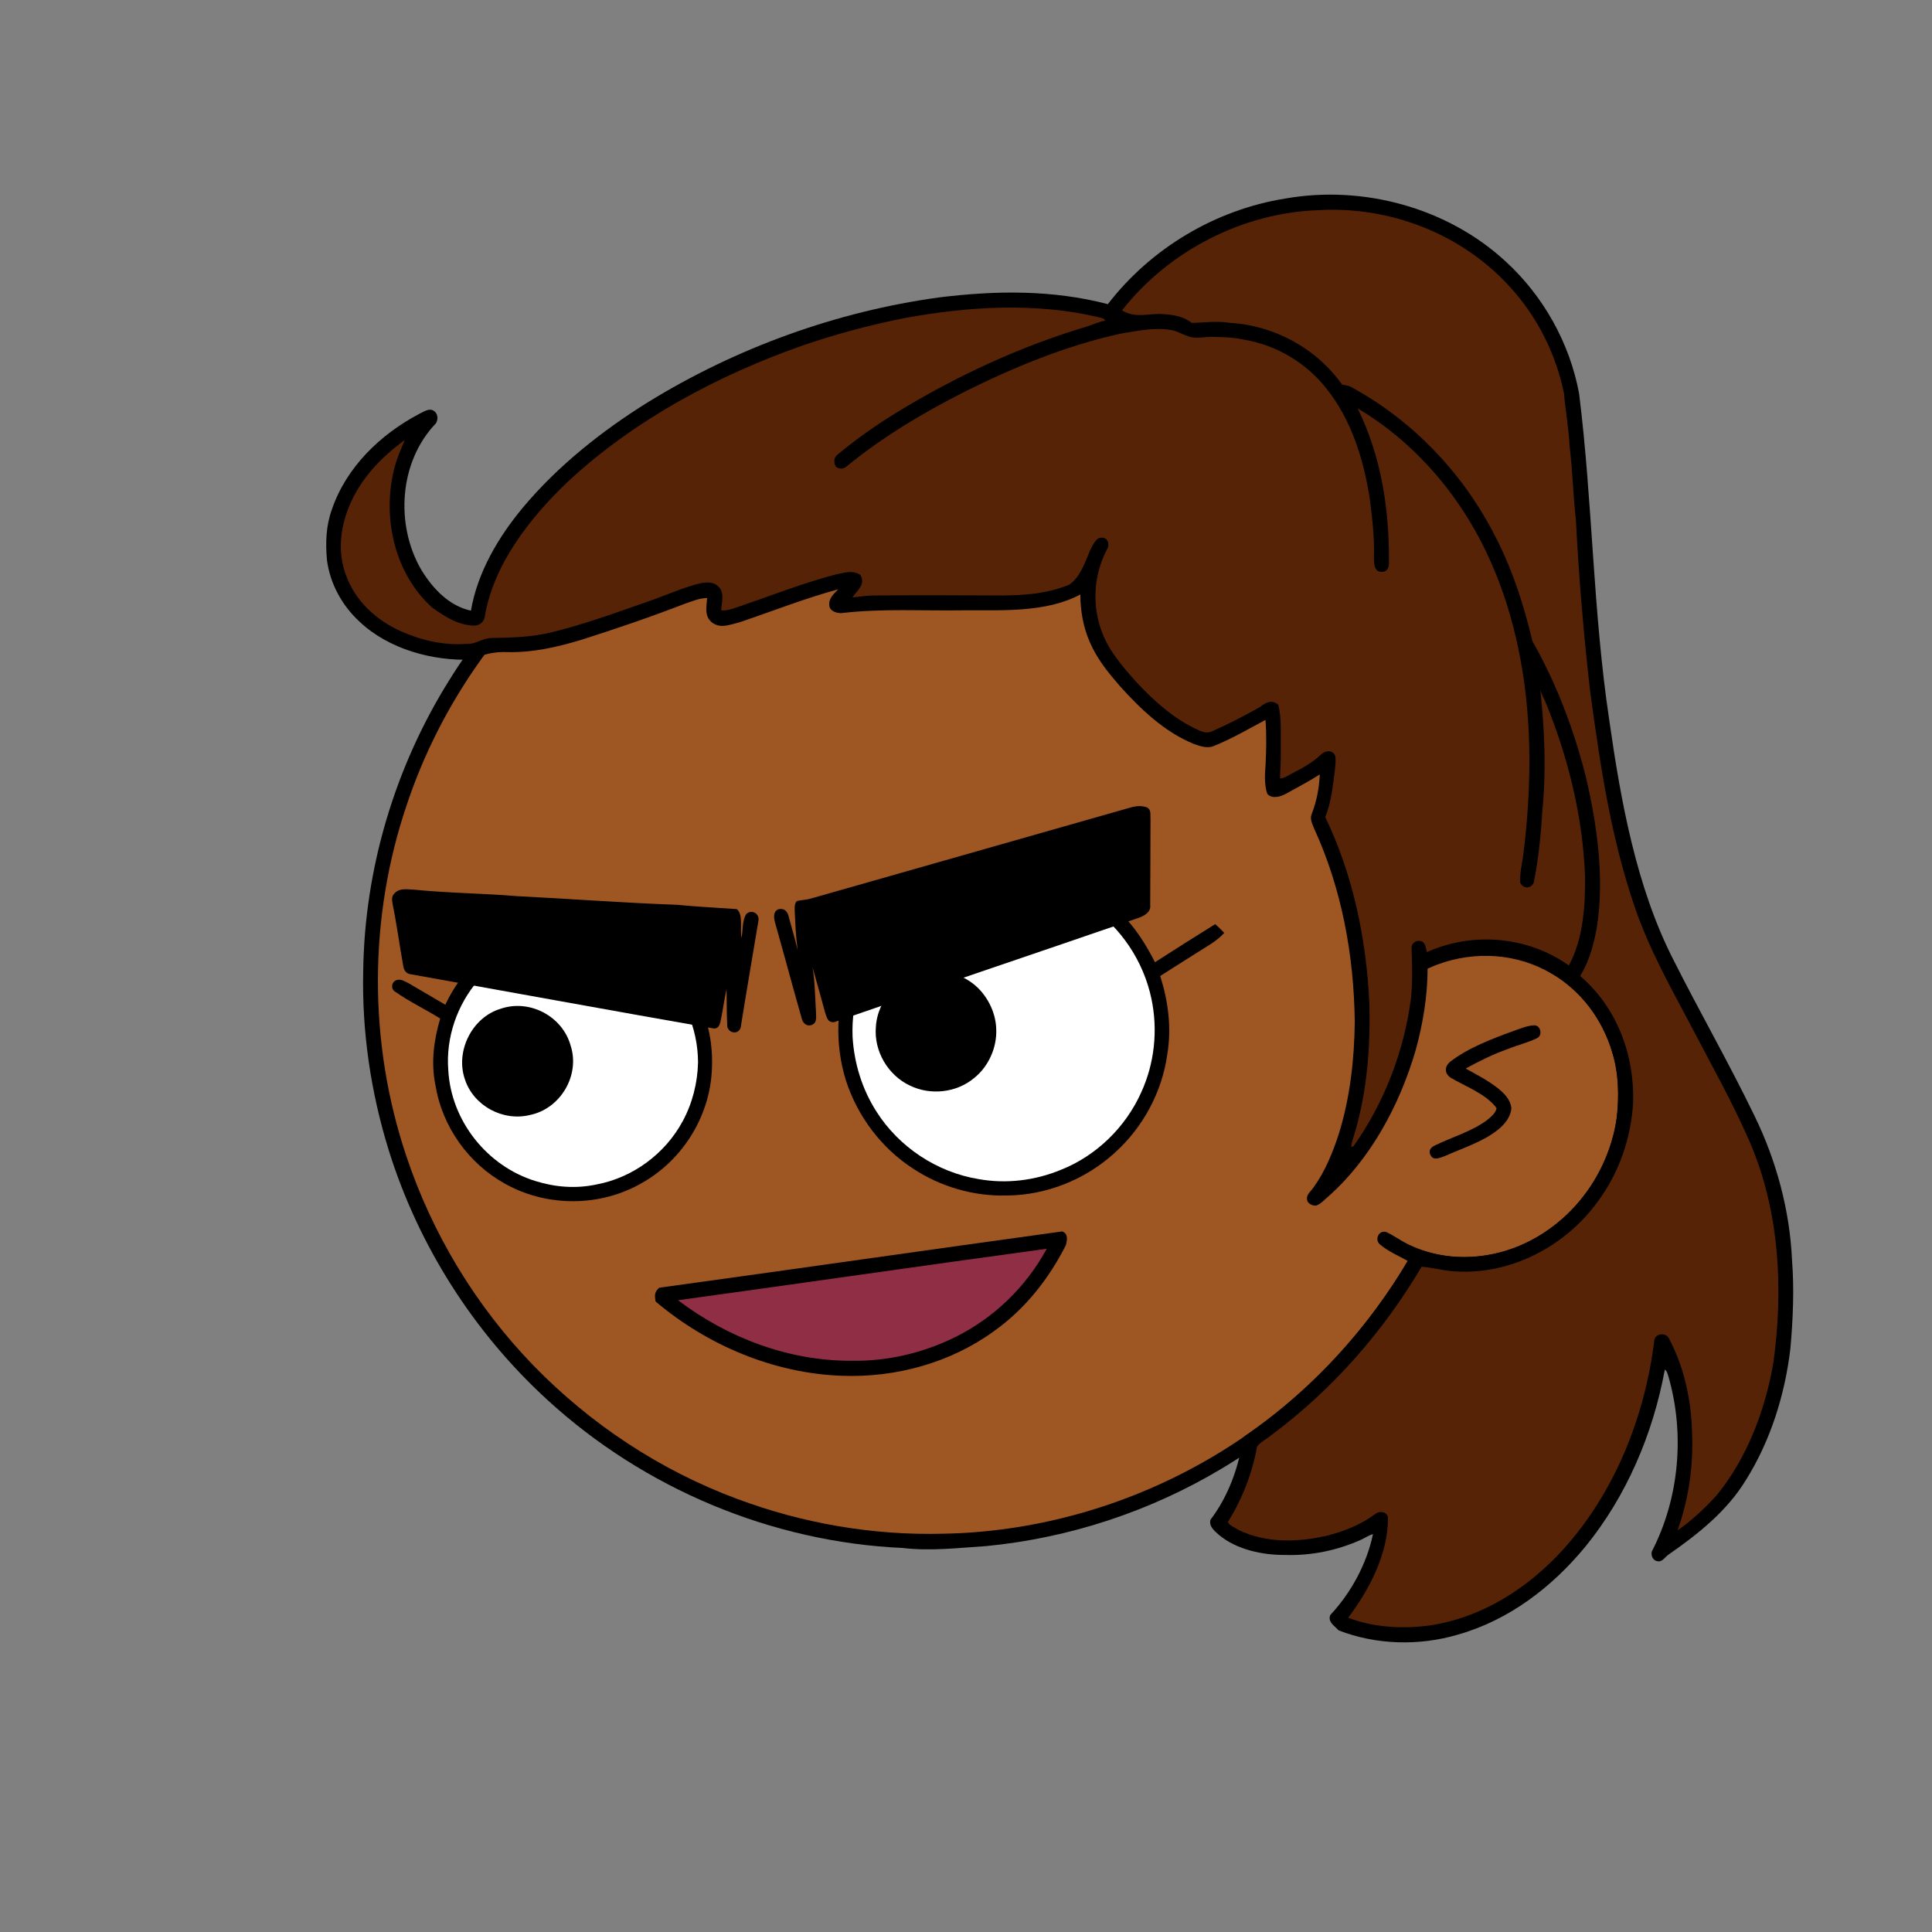 <svg width="40" height="40" viewBox="0 0 40 40" fill="none" xmlns="http://www.w3.org/2000/svg">
<rect x="0" y="0" width="40" height="40" fill="#808080" stroke="none"/>
<g clip-path="url(#clip0_7_228)">
<mask id="mask0_7_228" style="mask-type:luminance" maskUnits="userSpaceOnUse" x="0" y="0" width="40" height="40">
<path d="M40 0H0V40H40V0Z" fill="white"/>
</mask>
<g mask="url(#mask0_7_228)">
<path d="M20.788 8.654C22.773 8.911 24.683 9.685 26.289 10.879C26.612 11.133 26.944 11.368 27.235 11.662C28.483 12.816 29.478 14.235 30.129 15.806C30.62 16.977 30.902 18.223 31.003 19.488C31.35 19.531 31.688 19.601 32.006 19.751C32.822 20.114 33.428 20.85 33.675 21.704C33.812 22.206 33.861 22.741 33.765 23.255C33.609 24.24 33.044 25.152 32.223 25.718C31.649 26.12 30.938 26.35 30.236 26.331C29.966 26.329 29.709 26.247 29.441 26.237C29.344 26.351 29.272 26.491 29.192 26.618C28.212 28.173 26.852 29.479 25.273 30.418C23.798 31.297 22.129 31.844 20.42 32.01C19.838 32.047 19.272 32.118 18.689 32.049C15.975 31.928 13.331 30.818 11.332 28.982C9.808 27.588 8.663 25.788 8.049 23.817C7.677 22.617 7.491 21.361 7.52 20.105C7.547 17.987 8.178 15.875 9.302 14.081C10.304 12.463 11.712 11.111 13.354 10.153C14.91 9.246 16.68 8.7 18.477 8.585C19.247 8.508 20.023 8.565 20.788 8.654V8.654Z" fill="black"/>
<path d="M19.055 8.875C21.599 8.802 24.164 9.646 26.184 11.191C26.528 11.404 26.799 11.689 27.096 11.959C28.373 13.147 29.363 14.634 29.979 16.265C30.369 17.294 30.602 18.375 30.691 19.471C30.224 19.51 29.78 19.594 29.358 19.806C29.244 19.86 29.259 20.066 29.394 20.081C29.517 20.093 29.656 20.002 29.774 19.965C30.542 19.683 31.418 19.737 32.125 20.159C32.739 20.514 33.179 21.112 33.379 21.789C33.515 22.222 33.52 22.703 33.471 23.151C33.34 24.062 32.823 24.922 32.068 25.451C31.244 26.046 30.117 26.219 29.185 25.776C29.018 25.701 28.873 25.588 28.708 25.511C28.553 25.454 28.452 25.658 28.566 25.761C28.733 25.905 28.952 25.998 29.144 26.105C28.087 27.898 26.548 29.396 24.713 30.382C23.128 31.238 21.33 31.722 19.527 31.754C18.077 31.792 16.623 31.542 15.264 31.034C13.673 30.444 12.228 29.489 11.046 28.273C9.856 27.046 8.95 25.55 8.41 23.928C7.625 21.585 7.628 18.993 8.425 16.653C9.005 14.918 10.014 13.335 11.331 12.066C12.889 10.557 14.882 9.518 17.007 9.091C17.679 8.959 18.369 8.868 19.055 8.875V8.875Z" fill="#9E5622"/>
<path d="M31.76 21.228C31.898 21.223 31.941 21.428 31.831 21.49C31.638 21.586 31.421 21.635 31.22 21.718C30.915 21.825 30.628 21.968 30.345 22.123C30.57 22.246 30.81 22.372 31.012 22.531C31.147 22.64 31.267 22.759 31.292 22.94C31.278 23.129 31.148 23.284 31.006 23.396C30.698 23.641 30.275 23.773 29.914 23.935C29.823 23.967 29.682 24.039 29.621 23.921C29.567 23.83 29.618 23.758 29.703 23.718C30.052 23.545 30.483 23.423 30.795 23.185C30.867 23.125 30.973 23.041 30.984 22.942C30.77 22.647 30.332 22.491 30.027 22.308C29.904 22.217 29.907 22.085 30.019 21.986C30.4 21.69 30.91 21.5 31.361 21.336C31.488 21.292 31.625 21.234 31.76 21.228V21.228Z" fill="black"/>
<path d="M20.893 17.905C21.754 17.932 22.59 18.292 23.199 18.902C23.501 19.196 23.721 19.548 23.913 19.922C24.326 19.655 24.742 19.393 25.16 19.133C25.226 19.19 25.287 19.251 25.347 19.314C25.18 19.499 24.976 19.597 24.772 19.731C24.521 19.89 24.27 20.047 24.021 20.207C24.187 20.732 24.259 21.278 24.168 21.825C24.06 22.608 23.665 23.34 23.079 23.868C22.471 24.423 21.663 24.746 20.84 24.752C20.158 24.77 19.471 24.57 18.903 24.194C18.25 23.771 17.758 23.118 17.517 22.379C17.277 21.618 17.304 20.765 17.611 20.027C17.895 19.324 18.428 18.724 19.087 18.352C19.628 18.035 20.269 17.887 20.893 17.905V17.905Z" fill="black"/>
<path d="M20.381 18.229C21.151 18.136 21.918 18.314 22.555 18.756C23.209 19.201 23.677 19.904 23.839 20.678C23.976 21.327 23.904 22.018 23.625 22.622C23.304 23.337 22.698 23.929 21.967 24.219C21.431 24.441 20.835 24.515 20.262 24.412C19.401 24.272 18.61 23.749 18.144 23.011C17.85 22.551 17.685 22.017 17.652 21.472C17.62 20.713 17.874 19.942 18.356 19.354C18.853 18.736 19.596 18.327 20.381 18.229V18.229Z" fill="white"/>
<path d="M13.283 19.472C13.848 19.789 14.293 20.301 14.536 20.9C14.72 21.347 14.775 21.834 14.726 22.312C14.632 23.212 14.088 24.037 13.303 24.485C12.438 24.991 11.326 24.997 10.453 24.506C9.696 24.087 9.154 23.322 9.015 22.467C8.92 22 8.981 21.54 9.114 21.087C8.808 20.897 8.477 20.74 8.183 20.533C8.08 20.476 8.107 20.317 8.218 20.29C8.305 20.265 8.385 20.321 8.46 20.357C8.713 20.506 8.966 20.654 9.22 20.802C9.565 20.06 10.199 19.479 10.983 19.234C11.74 18.989 12.593 19.079 13.283 19.472V19.472Z" fill="black"/>
<path d="M11.405 19.438C12.194 19.292 13.029 19.54 13.616 20.086C14.144 20.571 14.45 21.279 14.452 21.995C14.443 22.418 14.335 22.844 14.133 23.216C13.769 23.889 13.102 24.382 12.35 24.523C11.926 24.614 11.498 24.581 11.085 24.452C10.083 24.143 9.337 23.204 9.281 22.153C9.229 21.482 9.463 20.803 9.903 20.294C10.287 19.847 10.825 19.543 11.405 19.438V19.438Z" fill="white"/>
<path d="M19.227 20.115C19.613 20.068 20.025 20.208 20.29 20.498C20.49 20.716 20.619 21.012 20.626 21.31C20.641 21.691 20.467 22.081 20.168 22.32C19.802 22.626 19.263 22.683 18.837 22.475C18.383 22.26 18.09 21.761 18.134 21.258C18.171 20.674 18.645 20.182 19.227 20.115V20.115ZM10.369 20.884C10.968 20.681 11.647 21.041 11.815 21.65C12.013 22.264 11.604 22.955 10.974 23.084C10.416 23.223 9.809 22.898 9.627 22.352C9.421 21.768 9.771 21.061 10.369 20.884V20.884Z" fill="black"/>
<path d="M23.755 16.72C23.839 16.773 23.812 16.87 23.82 16.955C23.817 17.55 23.818 18.146 23.814 18.742C23.831 18.886 23.687 18.963 23.572 19.004C21.472 19.726 19.366 20.435 17.27 21.163C17.137 21.173 17.121 21.071 17.085 20.971C17 20.656 16.912 20.342 16.823 20.028C16.873 20.33 16.874 20.64 16.894 20.945C16.893 21.021 16.918 21.152 16.842 21.2C16.74 21.273 16.628 21.207 16.601 21.093C16.409 20.425 16.232 19.751 16.041 19.082C16.02 18.986 16.007 18.877 16.112 18.826C16.223 18.8 16.291 18.85 16.322 18.954C16.389 19.193 16.456 19.432 16.515 19.673C16.477 19.398 16.466 19.122 16.453 18.845C16.453 18.779 16.446 18.649 16.541 18.646C16.618 18.633 16.697 18.626 16.773 18.608C18.938 17.992 21.097 17.378 23.261 16.76C23.433 16.714 23.577 16.65 23.755 16.72ZM8.556 18.418C9.272 18.491 9.993 18.494 10.709 18.554C11.813 18.609 12.919 18.694 14.023 18.733C14.432 18.774 14.842 18.792 15.254 18.822C15.399 18.936 15.31 19.246 15.354 19.416C15.383 19.26 15.363 19.053 15.454 18.92C15.567 18.825 15.721 18.911 15.704 19.054C15.581 19.791 15.454 20.531 15.336 21.268C15.294 21.422 15.101 21.403 15.058 21.26C15.044 21.002 15.047 20.741 15.043 20.482C14.989 20.707 14.966 20.938 14.914 21.163C14.891 21.249 14.852 21.312 14.751 21.289C12.679 20.928 10.583 20.542 8.511 20.172C8.413 20.161 8.363 20.095 8.349 20C8.273 19.582 8.218 19.159 8.133 18.741C8.121 18.651 8.094 18.576 8.162 18.501C8.273 18.381 8.41 18.413 8.556 18.418V18.418Z" fill="black"/>
<path d="M21.994 25.495C22.121 25.548 22.095 25.674 22.067 25.782C21.711 26.482 21.222 27.103 20.578 27.561C19.676 28.217 18.537 28.527 17.428 28.484C16.02 28.434 14.642 27.852 13.572 26.945C13.552 26.818 13.547 26.751 13.649 26.661C16.369 26.287 19.254 25.872 21.994 25.495V25.495Z" fill="black"/>
<path d="M21.672 25.854C21.244 26.644 20.571 27.295 19.763 27.69C19.109 28.012 18.367 28.186 17.638 28.173C16.341 28.182 15.065 27.7 14.038 26.92C16.554 26.574 19.168 26.195 21.672 25.854V25.854Z" fill="#8F2E45"/>
<path d="M31.174 5.414C31.956 6.131 32.497 7.1 32.693 8.143C32.975 10.399 32.978 12.652 33.318 14.908C33.555 16.576 33.878 18.378 34.655 19.889C35.197 20.965 35.799 22.014 36.324 23.1C36.777 24.028 37.056 25.056 37.102 26.089C37.149 26.691 37.122 27.32 37.068 27.92C36.957 28.869 36.658 29.825 36.15 30.638C35.758 31.284 35.156 31.762 34.544 32.187C34.478 32.231 34.417 32.339 34.331 32.325C34.228 32.321 34.178 32.216 34.198 32.124C34.768 31.022 34.886 29.689 34.543 28.499C34.523 28.448 34.519 28.386 34.468 28.358C34.224 29.686 33.676 30.976 32.82 32.026C32.127 32.865 31.241 33.543 30.184 33.843C29.386 34.08 28.492 34.058 27.715 33.755C27.632 33.662 27.482 33.581 27.543 33.436C27.973 32.976 28.297 32.379 28.426 31.762C28.332 31.788 28.25 31.849 28.16 31.887C27.677 32.102 27.143 32.21 26.614 32.194C26.143 32.198 25.601 32.085 25.232 31.775C25.141 31.69 25.027 31.606 25.061 31.465C25.43 30.982 25.652 30.371 25.734 29.771C25.769 29.723 25.832 29.695 25.879 29.659C27.247 28.703 28.364 27.443 29.21 26.008C29.265 25.888 29.392 25.862 29.509 25.908C30.227 26.128 31.013 26.037 31.677 25.692C32.439 25.302 33.026 24.611 33.31 23.806C33.495 23.31 33.536 22.781 33.481 22.257C33.387 21.524 33.021 20.833 32.44 20.371C32.13 20.073 31.703 19.892 31.286 19.809C30.708 19.68 30.083 19.788 29.557 20.052C29.557 20.617 29.46 21.195 29.311 21.739C28.981 22.874 28.373 24.011 27.474 24.796C27.406 24.855 27.333 24.935 27.245 24.961C27.175 24.968 27.061 24.914 27.061 24.831C27.042 24.731 27.149 24.655 27.2 24.578C27.437 24.248 27.599 23.849 27.722 23.465C27.952 22.725 28.04 21.927 28.049 21.155C28.032 19.787 27.782 18.406 27.209 17.157C27.173 17.065 27.115 16.958 27.156 16.857C27.259 16.594 27.312 16.316 27.325 16.034C27.096 16.181 26.855 16.305 26.618 16.437C26.504 16.497 26.337 16.547 26.238 16.436C26.176 16.257 26.185 16.04 26.201 15.854C26.217 15.535 26.225 15.223 26.2 14.905C25.839 15.098 25.501 15.297 25.117 15.451C24.989 15.499 24.838 15.446 24.716 15.402C24.108 15.155 23.611 14.678 23.179 14.197C22.935 13.914 22.708 13.636 22.561 13.288C22.424 12.974 22.37 12.649 22.367 12.308C21.65 12.691 20.736 12.63 19.947 12.636C19.11 12.649 18.258 12.595 17.427 12.693C17.335 12.703 17.178 12.652 17.172 12.543C17.146 12.394 17.263 12.297 17.355 12.2C16.663 12.389 15.982 12.658 15.304 12.886C15.12 12.928 14.938 13.016 14.762 12.903C14.575 12.772 14.627 12.578 14.64 12.383C14.485 12.379 14.324 12.452 14.179 12.5C13.47 12.774 12.752 13.019 12.028 13.249C11.526 13.4 11.027 13.514 10.499 13.501C10.248 13.488 9.992 13.546 9.767 13.657C8.954 13.688 8.049 13.441 7.447 12.874C7.084 12.54 6.836 12.091 6.77 11.601C6.737 11.245 6.748 10.89 6.87 10.551C7.168 9.675 7.871 8.996 8.676 8.571C8.763 8.53 8.88 8.445 8.974 8.501C9.067 8.555 9.077 8.677 9.027 8.763C8.262 9.556 8.178 10.865 8.724 11.8C8.958 12.182 9.295 12.545 9.75 12.643C9.885 11.853 10.317 11.119 10.825 10.51C11.546 9.646 12.464 8.919 13.417 8.326C15.246 7.2 17.32 6.448 19.448 6.157C20.623 6.013 21.784 5.997 22.937 6.297C23.831 5.136 25.168 4.341 26.613 4.11C28.224 3.827 29.967 4.299 31.174 5.414V5.414Z" fill="black"/>
<path d="M27.295 4.351C28.762 4.265 30.248 4.833 31.244 5.921C31.817 6.538 32.212 7.319 32.38 8.142C32.411 8.507 32.479 8.867 32.496 9.233C32.56 9.741 32.569 10.254 32.627 10.761C32.687 11.947 32.789 13.151 32.924 14.33C33.133 15.856 33.348 17.329 33.85 18.793C34.152 19.669 34.588 20.44 35.018 21.253C35.427 22.037 35.865 22.813 36.218 23.623C36.844 25.06 36.93 26.698 36.712 28.234C36.543 29.205 36.166 30.202 35.533 30.968C35.294 31.228 35.024 31.484 34.732 31.684C34.963 31.038 35.063 30.343 35.032 29.659C35.017 28.992 34.868 28.299 34.552 27.708C34.489 27.585 34.283 27.601 34.252 27.74C34.06 29.32 33.433 30.906 32.353 32.091C31.624 32.889 30.683 33.49 29.601 33.653C29.048 33.728 28.436 33.697 27.912 33.493C28.344 32.924 28.739 32.172 28.735 31.442C28.747 31.297 28.556 31.269 28.466 31.351C28.163 31.573 27.818 31.709 27.454 31.799C26.855 31.934 26.21 31.949 25.646 31.678C25.582 31.636 25.447 31.582 25.423 31.512C25.719 31.033 25.927 30.505 26.026 29.95C26.103 29.847 26.242 29.785 26.34 29.699C27.594 28.762 28.637 27.573 29.433 26.227C29.687 26.245 29.927 26.322 30.184 26.326C31.314 26.378 32.416 25.79 33.075 24.884C33.519 24.291 33.767 23.571 33.812 22.835C33.844 21.844 33.479 20.86 32.716 20.207C32.902 19.901 32.995 19.562 33.059 19.213C33.224 18.18 33.067 17.075 32.829 16.064C32.58 15.09 32.224 14.149 31.727 13.274C31.539 12.481 31.286 11.709 30.898 10.991C30.241 9.744 29.225 8.697 27.988 8.02C27.925 7.983 27.858 7.976 27.787 7.963C27.252 7.21 26.381 6.736 25.46 6.684C25.195 6.64 24.942 6.68 24.678 6.686C24.502 6.555 24.31 6.517 24.095 6.504C23.779 6.479 23.526 6.601 23.23 6.427C24.195 5.193 25.729 4.405 27.295 4.351V4.351Z" fill="#562306"/>
<path d="M22.729 6.564C22.786 6.583 22.849 6.577 22.881 6.634C22.755 6.668 22.633 6.711 22.51 6.758C21.128 7.169 19.802 7.785 18.572 8.535C18.142 8.799 17.727 9.09 17.339 9.413C17.258 9.478 17.255 9.588 17.312 9.67C17.393 9.714 17.458 9.715 17.53 9.655C18.277 9.043 19.112 8.546 19.973 8.11C20.997 7.598 22.088 7.151 23.209 6.906C23.544 6.852 23.919 6.771 24.253 6.834C24.372 6.854 24.478 6.924 24.594 6.959C24.753 7.025 24.92 6.972 25.092 6.974C25.319 6.978 25.552 6.985 25.774 7.036C26.433 7.149 27.037 7.51 27.453 8.033C27.983 8.69 28.237 9.525 28.363 10.349C28.413 10.748 28.459 11.146 28.445 11.549C28.447 11.662 28.449 11.848 28.608 11.838C28.721 11.842 28.759 11.754 28.757 11.655C28.765 10.545 28.601 9.46 28.109 8.456C28.851 8.893 29.502 9.5 30.02 10.186C30.788 11.208 31.247 12.398 31.479 13.649C31.729 14.985 31.705 16.397 31.532 17.742C31.504 17.914 31.464 18.1 31.474 18.274C31.545 18.429 31.749 18.391 31.765 18.223C31.854 17.756 31.905 17.272 31.932 16.798C32.016 15.944 31.979 15.113 31.889 14.263C31.905 14.37 31.964 14.449 32.003 14.548C32.464 15.675 32.766 16.892 32.815 18.11C32.827 18.723 32.782 19.44 32.481 19.989C31.634 19.383 30.491 19.286 29.544 19.712C29.514 19.626 29.516 19.489 29.396 19.481C29.306 19.467 29.217 19.538 29.225 19.631C29.238 19.98 29.248 20.335 29.211 20.683C29.067 21.771 28.659 22.83 28.026 23.727L27.977 23.751C27.983 23.65 28.017 23.56 28.047 23.465C28.306 22.585 28.376 21.671 28.35 20.759C28.29 19.449 28.012 18.102 27.438 16.918C27.563 16.606 27.592 16.288 27.636 15.959C27.645 15.855 27.665 15.741 27.641 15.638C27.576 15.512 27.421 15.543 27.338 15.632C27.169 15.79 26.972 15.9 26.767 16.004C26.684 16.044 26.596 16.116 26.502 16.117C26.504 15.924 26.524 15.732 26.517 15.538C26.511 15.231 26.541 14.89 26.465 14.591C26.333 14.476 26.201 14.545 26.086 14.639C25.76 14.822 25.427 14.995 25.084 15.145C24.994 15.185 24.911 15.157 24.826 15.122C24.326 14.903 23.889 14.512 23.523 14.116C23.251 13.812 22.963 13.482 22.819 13.096C22.602 12.54 22.64 11.894 22.924 11.368C22.975 11.28 22.948 11.148 22.835 11.134C22.691 11.105 22.626 11.292 22.57 11.391C22.471 11.628 22.362 11.961 22.132 12.107C21.627 12.313 21.115 12.332 20.577 12.328C19.737 12.325 18.897 12.32 18.057 12.33C17.92 12.332 17.787 12.356 17.65 12.368C17.751 12.215 17.929 12.103 17.812 11.901C17.643 11.795 17.476 11.862 17.296 11.895C16.604 12.079 15.927 12.345 15.249 12.577C15.149 12.607 15.036 12.652 14.931 12.634C14.941 12.482 15.005 12.276 14.883 12.153C14.773 12.038 14.633 12.05 14.488 12.078C14.124 12.171 13.795 12.322 13.438 12.446C12.762 12.681 12.08 12.933 11.382 13.1C10.985 13.192 10.588 13.202 10.183 13.209C9.991 13.208 9.852 13.343 9.659 13.331C9.196 13.367 8.719 13.257 8.298 13.068C7.787 12.839 7.355 12.442 7.163 11.907C6.989 11.44 7.041 10.946 7.225 10.491C7.462 9.911 7.883 9.475 8.381 9.109C8.295 9.315 8.206 9.518 8.154 9.737C7.915 10.733 8.172 11.877 8.946 12.578C9.219 12.769 9.471 12.941 9.818 12.953C9.936 12.947 10.015 12.883 10.038 12.765C10.214 11.685 10.983 10.707 11.758 9.972C13.134 8.691 14.874 7.762 16.641 7.145C17.329 6.911 18.029 6.723 18.741 6.583C20.035 6.345 21.44 6.26 22.729 6.564V6.564Z" fill="#562306"/>
</g>
</g>
<defs>
<clipPath id="clip0_7_228">
<rect width="40" height="40" fill="white"/>
</clipPath>
</defs>
</svg>

